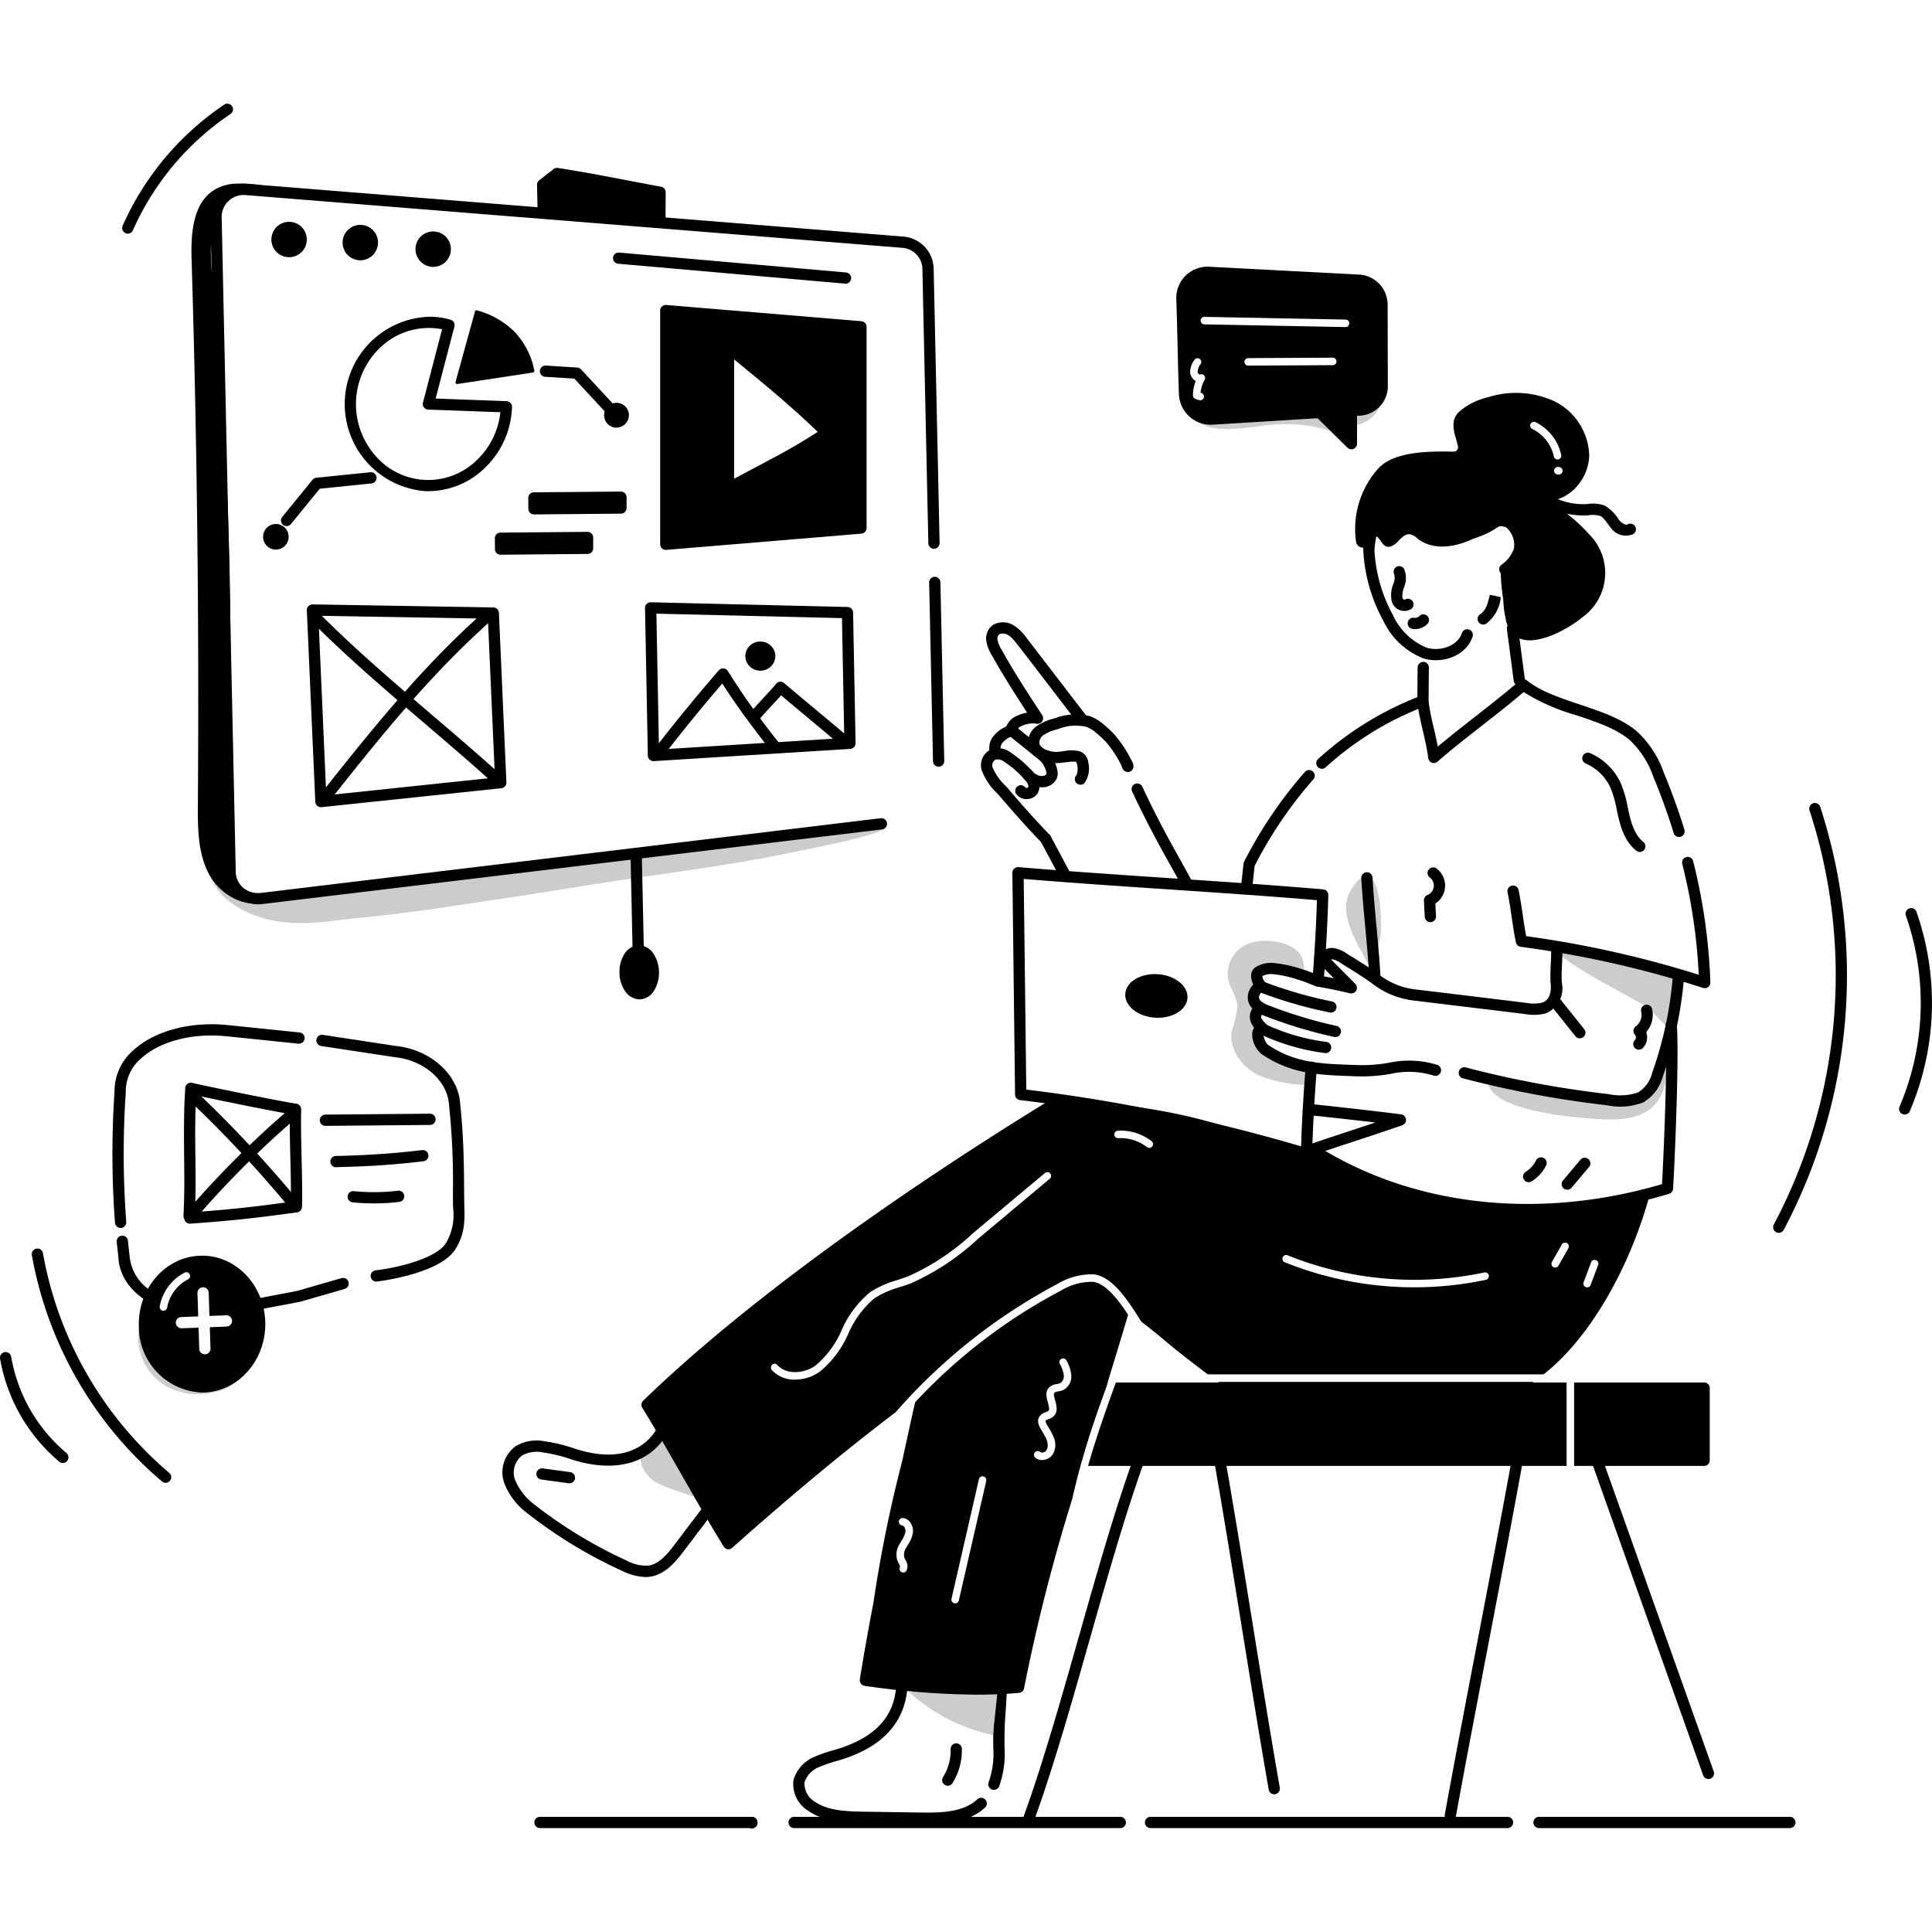 <svg xmlns="http://www.w3.org/2000/svg" xmlns:xlink="http://www.w3.org/1999/xlink" width="214" height="214" viewBox="0 0 214 214">
  <defs>
    <clipPath id="clip-path">
      <rect id="Rectangle_5094" data-name="Rectangle 5094" width="214" height="214" transform="translate(1186 72)" fill="#fff" stroke="#707070" stroke-width="1"/>
    </clipPath>
  </defs>
  <g id="Mask_Group_389" data-name="Mask Group 389" transform="translate(-1186 -72)" clip-path="url(#clip-path)">
    <g id="Web_Presentation" transform="translate(1168.582 54.581)">
      <g id="Group_2596" data-name="Group 2596">
        <g id="Group_2595" data-name="Group 2595">
          <g id="Group_2493" data-name="Group 2493">
            <path id="Path_29994" data-name="Path 29994" d="M127.507,215.677a.623.623,0,0,1-.581-.849,9.394,9.394,0,0,0,.521-3.647,40.009,40.009,0,0,1,.121-4.306c.039-.582.081-1.217.12-1.967a.623.623,0,0,1,1.245.065c-.039.756-.082,1.4-.121,1.984a39.151,39.151,0,0,0-.118,4.187,10.62,10.62,0,0,1-.6,4.135A.623.623,0,0,1,127.507,215.677Z"/>
          </g>
          <g id="Group_2494" data-name="Group 2494">
            <path id="Path_29995" data-name="Path 29995" d="M199.989,129.056c.379.233,1.871,2.171,2.31,2.1.8-.124.466-1.7.45-2.509a5.924,5.924,0,0,1,1.029-3.217c-.448.422-6.931-1.647-7.638-1.818-1.507-.365-5.116-2.05-6.389-.82C192.2,125.01,197.148,127.307,199.989,129.056Z" fill="#ccc"/>
          </g>
          <g id="Group_2495" data-name="Group 2495">
            <path id="Path_29996" data-name="Path 29996" d="M155.422,122.071a3.615,3.615,0,0,0-1.983,3.743c.213,1.081,1,2.016,1.045,3.117a13.861,13.861,0,0,1-.63,2.71c-.337,2.008,1.13,3.968,2.953,4.872a14.428,14.428,0,0,0,5.963,1.065,1.253,1.253,0,0,0-.361-1.659,3.937,3.937,0,0,0-1.761-.616,6.7,6.7,0,0,1-2.785-1.019,2.649,2.649,0,0,1-1.148-2.582c.11-.492-.347-1.119-.308-1.622a30.509,30.509,0,0,0,.145-3.571c-.037-1.081.213-1.6,1.289-1.7,1.517-.14,4.577,1.9,3.928-.913C161.228,121.553,157.148,121.193,155.422,122.071Z" fill="#ccc"/>
          </g>
          <g id="Group_2496" data-name="Group 2496">
            <path id="Path_29997" data-name="Path 29997" d="M96.635,184.484l-1.51-3.4-1.914-4.3a2.033,2.033,0,0,0-1.033-1.24c-.714-.235-1.406.357-1.97.854-1.754,1.547-2.638,2.838-.726,4.782C90.756,182.477,96.1,183.285,96.635,184.484Z" fill="#ccc"/>
          </g>
          <g id="Group_2497" data-name="Group 2497">
            <path id="Path_29998" data-name="Path 29998" d="M127.4,209.612l.679-6.409c-.255,2.412-8.832.932-9.9,1.712A20.308,20.308,0,0,0,127.4,209.612Z" fill="#ccc"/>
          </g>
          <g id="Group_2498" data-name="Group 2498">
            <path id="Path_29999" data-name="Path 29999" d="M194.965,141.4c1.991.091,4.195-.082,5.609-1.485,1.678-1.665,1.592-4.357,1.39-6.713-.624,2.184-1.461,4.627-3.53,5.565a7.718,7.718,0,0,1-3.912.33c-4.1-.382-8.162-1.22-12.246-1.6C182.954,140.577,192.348,141.281,194.965,141.4Z" fill="#ccc"/>
          </g>
          <g id="Group_2499" data-name="Group 2499">
            <path id="Path_30000" data-name="Path 30000" d="M170.267,121.469a10.617,10.617,0,0,0-.209,5.108c-.88-3.012-5.1-7.425-2.917-10.729C170.249,111.146,170.66,119.589,170.267,121.469Z" fill="#ccc"/>
          </g>
          <g id="Group_2500" data-name="Group 2500">
            <path id="Path_30001" data-name="Path 30001" d="M162.133,145.85a.624.624,0,0,1-.184-.028,185.741,185.741,0,0,0-31.55-6.551.623.623,0,0,1-.546-.611c-.1-8.053-.2-16.7-.3-24.563a.624.624,0,0,1,.676-.629c11.161.945,22.593,1.511,33.749,2.46a.623.623,0,0,1,.571.636c-.069,2.794-.233,5.832-.514,9.562a.624.624,0,0,1-.821.544c-.242-.082-.462-.17-.7-.266a14.408,14.408,0,0,0-1.374-.491,12.99,12.99,0,0,0-2.8-.6,2.135,2.135,0,0,0-1.1.229,1.139,1.139,0,0,0,.252.585.624.624,0,0,1-.907.855A2.276,2.276,0,0,1,156,125.4a1.1,1.1,0,0,1,.419-.8,3.255,3.255,0,0,1,2.024-.519,14.177,14.177,0,0,1,3.055.644c.6.179,1,.337,1.357.478.224-3.078.363-5.678.433-8.076-10.714-.9-21.739-1.46-32.479-2.353.1,7.882.192,15.49.287,23.334a187.687,187.687,0,0,1,30.439,6.288c.076-2.573.232-5.324.5-8.783a.624.624,0,1,1,1.243.095c-.291,3.806-.45,6.748-.515,9.538a.624.624,0,0,1-.623.609Z"/>
          </g>
          <g id="Group_2501" data-name="Group 2501">
            <path id="Path_30002" data-name="Path 30002" d="M162.107,145.589a.623.623,0,0,1-.2-1.212c1.933-.67,3.6-1.218,5.211-1.749.853-.281,1.722-.567,2.637-.873-2.589-.308-5.183-.588-7.378-.824a.623.623,0,0,1,.134-1.239c2.968.32,6.662.718,10.1,1.16a.623.623,0,0,1,.125,1.207c-1.939.672-3.61,1.222-5.226,1.754s-3.269,1.077-5.193,1.742A.619.619,0,0,1,162.107,145.589Z"/>
          </g>
          <path id="Path_30003" data-name="Path 30003" d="M140.129,170.549c-.058.17-.121.341-.183.511a.038.038,0,0,0,0,.021c-.96,2.651-1.936,5.452-2.73,8.228a.525.525,0,0,1-.017-.141,28.091,28.091,0,0,1,.029-3.482c.857-2.821,1.306-4.267,1.438-4.7a.62.62,0,0,1,.594-.44h.873Z"/>
          <path id="Path_30004" data-name="Path 30004" d="M190.944,170.549v9.241H137.939c.881-3.125,2.007-6.287,3.075-9.241Z"/>
          <path id="Path_30005" data-name="Path 30005" d="M206.8,171.172v7.995a.622.622,0,0,1-.623.623h-14.4v-9.241h14.4A.625.625,0,0,1,206.8,171.172Z"/>
          <g id="Group_2502" data-name="Group 2502">
            <path id="Path_30006" data-name="Path 30006" d="M131.428,219.345a.623.623,0,0,1-.586-.836c2.076-5.722,4.109-12.882,6.074-19.806,1.972-6.947,4.011-14.13,6.1-19.9a.623.623,0,1,1,1.172.425c-2.077,5.724-4.11,12.885-6.076,19.811-1.971,6.945-4.01,14.127-6.1,19.891A.624.624,0,0,1,131.428,219.345Z"/>
          </g>
          <g id="Group_2503" data-name="Group 2503">
            <path id="Path_30007" data-name="Path 30007" d="M158.562,216.166a.624.624,0,0,1-.613-.516c-.972-5.543-1.994-11.872-2.983-17.992s-2.01-12.44-2.981-17.976a.623.623,0,0,1,1.228-.215c.972,5.543,1.994,11.872,2.983,17.992s2.01,12.44,2.981,17.976a.624.624,0,0,1-.506.722A.616.616,0,0,1,158.562,216.166Z"/>
          </g>
          <g id="Group_2504" data-name="Group 2504">
            <path id="Path_30008" data-name="Path 30008" d="M206.656,214.473a.623.623,0,0,1-.587-.414l-12.294-34.539a.623.623,0,0,1,1.174-.418l12.294,34.539a.623.623,0,0,1-.587.832Z"/>
          </g>
          <g id="Group_2505" data-name="Group 2505">
            <path id="Path_30009" data-name="Path 30009" d="M178.067,219.133a.624.624,0,0,1-.614-.735c1.006-5.536,2.35-12.561,3.651-19.356s2.644-13.814,3.649-19.345a.623.623,0,0,1,1.226.223c-1.006,5.536-2.35,12.561-3.651,19.356s-2.644,13.814-3.649,19.345A.623.623,0,0,1,178.067,219.133Z"/>
          </g>
          <g id="Group_2506" data-name="Group 2506">
            <path id="Path_30010" data-name="Path 30010" d="M195.43,139.847a114.417,114.417,0,0,1-15.986-2.99.623.623,0,1,1,.338-1.2,113.232,113.232,0,0,0,15.8,2.952,6.184,6.184,0,0,0,3.272-.184,3.5,3.5,0,0,0,1.57-2.178,41.916,41.916,0,0,0,2.295-10.834.623.623,0,0,1,1.243.087,43.248,43.248,0,0,1-2.369,11.18,4.7,4.7,0,0,1-2.19,2.864A7.161,7.161,0,0,1,195.43,139.847Z"/>
          </g>
          <g id="Group_2507" data-name="Group 2507">
            <path id="Path_30011" data-name="Path 30011" d="M162.616,145.385a.623.623,0,1,1,.665-1.054c10.661,6.722,24.572,8.264,38.231,4.253.267-4.78.62-14.467.4-17.48,0,0,0-.042,0-.045a.624.624,0,1,1,1.245-.069c.236,3.185-.148,13.475-.419,18.1a.622.622,0,0,1-.442.56C188.913,153.694,174.279,152.74,162.616,145.385Zm39.493,3.671h0Z"/>
          </g>
          <g id="Group_2508" data-name="Group 2508">
            <path id="Path_30012" data-name="Path 30012" d="M169.067,125.414c-.139-2.883-.721-7.8-.862-10.73a.623.623,0,1,1,1.245-.06c.069,1.444.252,3.426.429,5.343s.362,3.918.433,5.388a.623.623,0,1,1-1.245.06Z"/>
          </g>
          <g id="Group_2509" data-name="Group 2509">
            <path id="Path_30013" data-name="Path 30013" d="M163.381,102.375a.624.624,0,0,1,.034-.881,35.836,35.836,0,0,1,10.888-6.81.623.623,0,0,1,.467,1.156,34.583,34.583,0,0,0-10.508,6.569A.624.624,0,0,1,163.381,102.375Z"/>
          </g>
          <g id="Group_2510" data-name="Group 2510">
            <path id="Path_30014" data-name="Path 30014" d="M155.422,116.369a.624.624,0,0,1-.551-.689l.1-.881c.207-1.853.181-1.8.259-1.945a48.3,48.3,0,0,1,6.729-9.931.623.623,0,0,1,.931.829,46.307,46.307,0,0,0-6.5,9.577c-.054.5-.117,1.055-.277,2.489A.633.633,0,0,1,155.422,116.369Z"/>
          </g>
          <g id="Group_2511" data-name="Group 2511">
            <path id="Path_30015" data-name="Path 30015" d="M164.711,129.567c-.92-.188-1.743-.375-2.515-.573a50.45,50.45,0,0,1-5.1-1.613.623.623,0,1,1,.443-1.165c.841.32,1.7.615,2.546.876a45.414,45.414,0,0,0,4.874,1.254.623.623,0,0,1-.249,1.221Z"/>
          </g>
          <g id="Group_2512" data-name="Group 2512">
            <path id="Path_30016" data-name="Path 30016" d="M186.3,129.734q-6.186-.751-12.367-1.5a9.245,9.245,0,0,1-4.408-1.785c-1.128-.843-2.373-1.581-3.626-2.37a2.324,2.324,0,0,0-.84-.391.578.578,0,0,0-.188,0c.128.174.218.237,2.667,2.71a.624.624,0,0,1-.591,1.044c-1.231-.3-2.483-.54-3.652-.753a.623.623,0,1,1,.224-1.226c.533.1,1.083.2,1.641.311q-.466-.469-.932-.939a1.634,1.634,0,0,1-.618-1.569,1.449,1.449,0,0,1,1.635-.813,3.4,3.4,0,0,1,1.323.573c1.324.83,2.546,1.558,3.7,2.422A7.992,7.992,0,0,0,174.086,127q6.183.744,12.367,1.5a4.418,4.418,0,0,0,1.78-.017c1.037-.352.991-1.64.952-2.026-.117-1.12.079-2.726.047-3.907a.623.623,0,0,1,.606-.64.611.611,0,0,1,.64.606c.034,1.233-.157,2.82-.052,3.814a2.979,2.979,0,0,1-1.792,3.334A5.287,5.287,0,0,1,186.3,129.734Z"/>
          </g>
          <g id="Group_2513" data-name="Group 2513">
            <path id="Path_30017" data-name="Path 30017" d="M165.2,132.275a51.009,51.009,0,0,1-7.575-2.281,4.215,4.215,0,0,1-1.35-.745,1.759,1.759,0,0,1-.6-1.773,2.167,2.167,0,0,1,.986-1.328.927.927,0,0,1,.805.028.623.623,0,0,1-.355,1.172,1.6,1.6,0,0,0-.239.476.594.594,0,0,0,.238.5,3.178,3.178,0,0,0,.968.509,49.749,49.749,0,0,0,7.391,2.225.623.623,0,0,1-.269,1.217Z"/>
          </g>
          <g id="Group_2514" data-name="Group 2514">
            <path id="Path_30018" data-name="Path 30018" d="M164.161,134.061a23.948,23.948,0,0,1-6.8-1.924,3.32,3.32,0,0,1-1.224-1.174,1.688,1.688,0,0,1-.191-1.452,1.393,1.393,0,0,1,.958-.9.623.623,0,0,1,.348,1.2c-.093.027-.112.062-.127.1a.457.457,0,0,0,.025.325,2.787,2.787,0,0,0,.7.755,22.651,22.651,0,0,0,6.5,1.838.623.623,0,1,1-.2,1.23Z"/>
          </g>
          <g id="Group_2515" data-name="Group 2515">
            <path id="Path_30019" data-name="Path 30019" d="M167.706,136.638c-4.058-.149-7.135-.156-10.555-2.467a2.992,2.992,0,0,1-1-1.756c-.306-1.576,1.314-2.087,1.568-1.176a.623.623,0,0,1-.353.74,1.88,1.88,0,0,0,.484,1.159c2.957,2,5.775,2.1,9.038,2.222l.87.033a16.918,16.918,0,0,0,3.511-.258,10.593,10.593,0,0,1,5.332.232.623.623,0,1,1-.364,1.192,9.325,9.325,0,0,0-4.782-.192A18.018,18.018,0,0,1,167.706,136.638Z"/>
          </g>
          <g id="Group_2516" data-name="Group 2516">
            <path id="Path_30020" data-name="Path 30020" d="M206.053,126.845a114.834,114.834,0,0,0-20.194-4.552.623.623,0,0,1-.53-.491c-.384-1.843-.552-3.756-.926-5.546a.623.623,0,1,1,1.221-.255c.356,1.709.521,3.432.84,5.113a115.953,115.953,0,0,1,19.121,4.275,63.009,63.009,0,0,0-1.826-12.266.623.623,0,1,1,1.209-.3,64.051,64.051,0,0,1,1.9,13.409.624.624,0,0,1-.813.614Z"/>
          </g>
          <g id="Group_2517" data-name="Group 2517">
            <path id="Path_30021" data-name="Path 30021" d="M202.8,109.684c-.629-2.052-1.383-4.141-2.242-6.209a10.222,10.222,0,0,0-2.628-4.092c-1.491-1.264-3.756-2.022-5.946-2.755a22.4,22.4,0,0,1-5.8-2.552c-2.982,2.564-6.653,5.179-9.535,7.708a.624.624,0,0,1-1.029-.391c-.239-1.9-.95-4.125-1.208-6.11a.625.625,0,1,1,1.233-.189,30.013,30.013,0,0,0,.592,2.988c.155.67.313,1.356.441,2.034,2.84-2.395,6.37-4.944,9.07-7.311a.623.623,0,0,1,.8-.017c3.086,2.487,8.954,2.9,12.186,5.643A11.28,11.28,0,0,1,201.708,103c.874,2.1,1.643,4.232,2.284,6.322a.623.623,0,0,1-1.192.365Z"/>
          </g>
          <g id="Group_2518" data-name="Group 2518">
            <path id="Path_30022" data-name="Path 30022" d="M175.031,95.881h-.005a.623.623,0,0,1-.618-.629l.034-3.9a.623.623,0,0,1,.623-.618h.005a.623.623,0,0,1,.618.629l-.034,3.9A.623.623,0,0,1,175.031,95.881Z"/>
          </g>
          <g id="Group_2519" data-name="Group 2519">
            <path id="Path_30023" data-name="Path 30023" d="M191.917,132.194l-2.566-3.216a.623.623,0,0,1,.975-.778l2.566,3.216a.623.623,0,0,1-.975.778Z"/>
          </g>
          <g id="Group_2520" data-name="Group 2520">
            <path id="Path_30024" data-name="Path 30024" d="M198.5,133.5a.624.624,0,0,1,.014-.881.451.451,0,0,0,.01-.571.623.623,0,0,1,.085-.939,1.6,1.6,0,0,0,.59-1.66.623.623,0,0,1,1.2-.325,2.852,2.852,0,0,1-.638,2.613,1.7,1.7,0,0,1-.382,1.776A.623.623,0,0,1,198.5,133.5Z"/>
          </g>
          <g id="Group_2521" data-name="Group 2521">
            <path id="Path_30025" data-name="Path 30025" d="M148.292,115.512c-1.23-2.336-3.13-5.424-5.474-10.424a.623.623,0,1,1,1.129-.529c2.365,5.049,4.038,7.7,5.448,10.372a.623.623,0,1,1-1.1.581Z"/>
          </g>
          <g id="Group_2522" data-name="Group 2522">
            <path id="Path_30026" data-name="Path 30026" d="M134.787,114.55l-2.089-3.922a.623.623,0,0,1,1.1-.586l2.089,3.922a.623.623,0,0,1-1.1.586Z"/>
          </g>
          <g id="Group_2523" data-name="Group 2523">
            <path id="Path_30027" data-name="Path 30027" d="M136.646,104.149a.623.623,0,0,1,.01-.874,1.985,1.985,0,0,0-.021-1.455c-.094,0-.045-.116-1.3.047a6.653,6.653,0,0,1-1.036.083c-1.142-.053-2.6-.562-2.947-1.821a2.194,2.194,0,0,1,.9-2.283,5.983,5.983,0,0,1,2-.863,6.394,6.394,0,0,1,3.894-.235,4.487,4.487,0,0,1,1.282.719,12.771,12.771,0,0,1,1.463,1.35,14.164,14.164,0,0,1,1.9,2.907,1.131,1.131,0,0,1,.177.626.623.623,0,0,1-1.157.278,1.288,1.288,0,0,1-.175-.418,12.959,12.959,0,0,0-1.643-2.527,11.667,11.667,0,0,0-1.323-1.225,3.329,3.329,0,0,0-.925-.53,5.315,5.315,0,0,0-3.146.252,5.006,5.006,0,0,0-1.593.658,1,1,0,0,0-.456.96c.151.541,1.04.872,1.8.907a6.488,6.488,0,0,0,.819-.073,4.527,4.527,0,0,1,1.822-.006,1.487,1.487,0,0,1,.981,1.3,2.758,2.758,0,0,1-.444,2.242A.623.623,0,0,1,136.646,104.149Zm.05-2.313h0Z"/>
          </g>
          <g id="Group_2524" data-name="Group 2524">
            <path id="Path_30028" data-name="Path 30028" d="M132.8,110.766c-1.947-2.033-2.751-2.963-4.9-5.448a6.751,6.751,0,0,1-1.754-2.621,1.931,1.931,0,0,1,1.25-2.353,2.419,2.419,0,0,1,2.067.5,11.934,11.934,0,0,1,2.529,2.263,1.893,1.893,0,0,1,.4,2.128,1.463,1.463,0,0,1-2.427.109.623.623,0,0,1,1.058-.659.323.323,0,0,0,.279-.054c.077-.143-.032-.456-.253-.707a10.807,10.807,0,0,0-2.333-2.081,1.271,1.271,0,0,0-.987-.3.717.717,0,0,0-.372.868,6.2,6.2,0,0,0,1.483,2.09c2.134,2.468,2.932,3.392,4.857,5.4a.623.623,0,0,1-.9.862Z"/>
          </g>
          <g id="Group_2525" data-name="Group 2525">
            <path id="Path_30029" data-name="Path 30029" d="M132.73,104.621a2.839,2.839,0,0,1-1.986-1.055.623.623,0,0,1,1-.745c.311.419,1.173.786,1.559.376.124-.172-.2-1.125-.744-1.59a.623.623,0,1,1,.809-.949,3.748,3.748,0,0,1,1.2,2.3,1.412,1.412,0,0,1-.351,1.085A1.849,1.849,0,0,1,132.73,104.621Z"/>
          </g>
          <g id="Group_2526" data-name="Group 2526">
            <path id="Path_30030" data-name="Path 30030" d="M127.232,101.265a2.16,2.16,0,0,1,.1-2.142,3.63,3.63,0,0,1,1.557-1.236,2.059,2.059,0,0,1,1.07-1.131,4.739,4.739,0,0,1,1.229-.407c-1.349-2.061-2.725-4.219-3.917-6.367a4.362,4.362,0,0,1-.6-1.535,1.845,1.845,0,0,1,.758-1.822,2.261,2.261,0,0,1,2.317.088,5.171,5.171,0,0,1,1.384,1.371l6.6,8.592a.623.623,0,0,1-.989.76c-7.278-9.469-7.063-9.307-7.641-9.654a1.043,1.043,0,0,0-.994-.113.644.644,0,0,0-.2.616,3.324,3.324,0,0,0,.452,1.091c1.359,2.448,2.969,4.925,4.5,7.252a.624.624,0,0,1-.719.934,2.868,2.868,0,0,0-1.611.3.8.8,0,0,0-.528.663.616.616,0,0,1-.662.515,2.542,2.542,0,0,0-.941.722,1.287,1.287,0,0,0-.164.77.613.613,0,0,1-.129.863A.632.632,0,0,1,127.232,101.265Z"/>
          </g>
          <g id="Group_2527" data-name="Group 2527">
            <path id="Path_30031" data-name="Path 30031" d="M132.607,101.654c-.4-.332-3.047-2.45-3.489-2.811a.623.623,0,0,1,.79-.965c.4.325,3.087,2.482,3.489,2.812a.623.623,0,1,1-.791.964Z"/>
          </g>
          <g id="Group_2528" data-name="Group 2528">
            <path id="Path_30032" data-name="Path 30032" d="M88.9,192.1a6.348,6.348,0,0,1-2.545-.67,51.661,51.661,0,0,1-10.7-6.53,7.523,7.523,0,0,1-2.387-3.218,3.585,3.585,0,0,1,1.272-4.077,4.54,4.54,0,0,1,3.276-.527,17.225,17.225,0,0,1,2.909.679c6.306,2.2,8.762-.821,9.526-2.22a.623.623,0,1,1,1.094.6c-1.906,3.495-6.03,4.542-11.03,2.8a16.165,16.165,0,0,0-2.7-.626,3.343,3.343,0,0,0-2.375.332,2.381,2.381,0,0,0-.78,2.668,6.456,6.456,0,0,0,2.029,2.664,50.98,50.98,0,0,0,10.38,6.32,4.464,4.464,0,0,0,2.4.536c1.155-.179,2.042-1.232,2.852-2.3q1.623-2.144,3.253-4.287a.623.623,0,1,1,.993.755q-1.631,2.145-3.253,4.286c-.922,1.211-2.04,2.523-3.655,2.774A3.672,3.672,0,0,1,88.9,192.1Z"/>
          </g>
          <g id="Group_2529" data-name="Group 2529">
            <path id="Path_30033" data-name="Path 30033" d="M120.077,219.439c-.294,0-.59,0-.887-.008l-6.084-.091c-2.268-.032-4.443-.158-6.129-1.322a3.483,3.483,0,0,1-1.666-3.452,4.048,4.048,0,0,1,2.4-2.584,14.387,14.387,0,0,1,1.944-.675c.4-.118.782-.23,1.156-.363,3.63-1.28,5.544-3.4,5.853-6.479a.623.623,0,1,1,1.24.125c-.357,3.559-2.6,6.093-6.677,7.53-.405.144-.82.266-1.221.384a13.245,13.245,0,0,0-1.774.612,2.78,2.78,0,0,0-1.7,1.707,2.327,2.327,0,0,0,1.153,2.17c1.4.965,3.372,1.072,5.44,1.1l6.086.091c2.277.039,4.441-.015,5.988-1.081a4.106,4.106,0,0,0,.476-.382.623.623,0,1,1,.847.915,5.368,5.368,0,0,1-.619.5C124.275,219.252,122.236,219.439,120.077,219.439Z"/>
          </g>
          <g id="Group_2530" data-name="Group 2530">
            <ellipse id="Ellipse_557" data-name="Ellipse 557" cx="2.414" cy="3.453" rx="2.414" ry="3.453" transform="matrix(0.068, -0.998, 0.998, 0.068, 141.894, 129.909)"/>
          </g>
          <g id="Group_2531" data-name="Group 2531">
            <path id="Path_30034" data-name="Path 30034" d="M138.467,159.4a6.613,6.613,0,0,0-3.528.972,60.589,60.589,0,0,0-16.16,12.379c-.457,2.032-.931,4.193-1.409,6.424a149.028,149.028,0,0,0-3.2,15.732c-.623,3.274-1.151,6.229-1.508,8.531a.624.624,0,0,0,.532.715,90.3,90.3,0,0,0,12.453.977q2.468,0,4.646-.2a.622.622,0,0,0,.557-.515,203.506,203.506,0,0,1,5.344-20.993s0,0,0-.008a91.547,91.547,0,0,1,3.748-12.341c0-.018.157-.515.162-.532.877-2.855,1.625-5.3,2.269-7.5C141.3,161.42,139.9,159.558,138.467,159.4Zm-19.937,27.841a3.48,3.48,0,0,1-.544,1.284c-.054.091-.1.179-.158.27a1.441,1.441,0,0,0-.245,1.143c.033.083.079.17.12.258a1.178,1.178,0,0,1,.112,1.213.41.41,0,0,1-.349.191.435.435,0,0,1-.224-.062.421.421,0,0,1-.129-.573c.029-.046-.1-.283-.145-.387a3.37,3.37,0,0,1-.166-.353,2.157,2.157,0,0,1,.3-1.837c.054-.1.108-.191.166-.287a2.9,2.9,0,0,0,.44-.985.845.845,0,0,0-.141-.586.36.36,0,0,0-.224-.145.41.41,0,0,1-.357-.465.417.417,0,0,1,.465-.357,1.157,1.157,0,0,1,.781.469A1.634,1.634,0,0,1,118.529,187.245Zm8.128-5.776L123.624,194.7a.409.409,0,0,1-.4.32.738.738,0,0,1-.1-.008.421.421,0,0,1-.312-.5l3.033-13.231a.416.416,0,1,1,.81.187Zm8.5-10.064c-.37.159-.771.13-.922.266-.379.347.754,1.815-.116,2.63a1.625,1.625,0,0,1-.573.32.806.806,0,0,0-.3.158c-.075.15.278.695.37.848a6.423,6.423,0,0,1,.511.981,2.119,2.119,0,0,1-.075,1.866,1.453,1.453,0,0,1-1.218.673,1.145,1.145,0,0,1-.74-.258.416.416,0,1,1,.532-.64.367.367,0,0,0,.291.062c.6-.1.652-.832.432-1.409-.336-.892-1.288-1.732-.823-2.535a1.263,1.263,0,0,1,.719-.524c.383-.14.5-.145.245-1.051-.158-.557-.353-1.251.187-1.737a1.564,1.564,0,0,1,.814-.332,1.806,1.806,0,0,0,.337-.083.9.9,0,0,0,.424-.868,3.475,3.475,0,0,0-.449-1.28.415.415,0,1,1,.744-.37,4.158,4.158,0,0,1,.532,1.6A1.693,1.693,0,0,1,135.155,171.405Z"/>
            <path id="Path_30035" data-name="Path 30035" d="M152.337,170.487c.57.407.985.709,1.749,1.209a.621.621,0,0,0,.885-.819c5.664,1.965,12.154,2.231,18.238,1.932,3.835-.187,7.762-.561,11.273-2.082a.619.619,0,0,0,.432,1.068.676.676,0,0,0,.278-.062c.362-.183.727-.386,1.089-.6.4-.239.877-.555,1-.644H152.337Zm47.329-21.313a.621.621,0,0,0-.765.436c-.025.1-.054.187-.079.278-8.743,3.362-18.695,1.612-27.629-1.334q-1.172-.386-2.335-.794a19.429,19.429,0,0,1-2.119-.69c-1.147-.561-1.882-1.833-3.191-2.082a6.225,6.225,0,0,0-1.6.025c-1.355.087-2.859-.831-4.13-1.276-1.55-.544-3.108-1.064-4.683-1.542a59.033,59.033,0,0,0-9.586-2.123c-2.236-.278-5.684-.918-8.124-.6a.622.622,0,0,0-.931-.669c-8.876,5.394-31.107,19.48-45.837,33.77a.618.618,0,0,0-.1.773c1.533,2.485,3.038,5.119,4.5,7.671s2.975,5.211,4.525,7.712a.614.614,0,0,0,.44.291.584.584,0,0,0,.5-.154q9.624-8.589,18.109-15.026a62.953,62.953,0,0,1,17.926-14.211,7.4,7.4,0,0,1,3.989-1.055c2.274.245,4.072,3.355,5.294,5.236,3.317,2.582,2.452,2.137,7.359,5.842h37.2c5.653-4.453,9.8-12.751,11.7-19.717A.627.627,0,0,0,199.666,149.174Zm-65.97-1.188-7.949,6.653a26.806,26.806,0,0,1-7.409,4.916c-.411.158-.835.3-1.247.432a10.407,10.407,0,0,0-2.792,1.222,10.669,10.669,0,0,0-2.921,3.948,11.234,11.234,0,0,1-3.2,4.234,4.851,4.851,0,0,1-2.7.844,3.381,3.381,0,0,1-2.568-1.064.423.423,0,0,1,.033-.59.415.415,0,0,1,.586.033c1.022,1.134,2.963.931,4.172.1a10.48,10.48,0,0,0,2.934-3.935,11.283,11.283,0,0,1,3.179-4.243,11.124,11.124,0,0,1,3.013-1.334c.4-.133.814-.27,1.209-.42A26.151,26.151,0,0,0,125.211,154l7.953-6.653a.414.414,0,1,1,.532.636Zm11.024-3.42a.428.428,0,0,1-.258-.087,4.754,4.754,0,0,0-3.175-.989.42.42,0,0,1-.44-.391.414.414,0,0,1,.391-.436,5.565,5.565,0,0,1,3.736,1.159A.415.415,0,0,1,144.72,144.566Zm37.286,14.614a38.439,38.439,0,0,1-22.293-1.949.417.417,0,0,1,.312-.773,37.568,37.568,0,0,0,21.807,1.907.415.415,0,0,1,.494.32A.42.42,0,0,1,182.006,159.18Zm9.129-3.49-1.1,1.932a.415.415,0,0,1-.723-.407l1.1-1.936a.416.416,0,1,1,.723.411Zm3.3,1.849-.827,2.206a.409.409,0,0,1-.532.241.417.417,0,0,1-.245-.536l.827-2.2a.415.415,0,1,1,.777.291Z"/>
          </g>
          <g id="Group_2532" data-name="Group 2532">
            <path id="Path_30036" data-name="Path 30036" d="M198.665,111.649c-1.406-1.122-1.826-2.908-2.169-4.547a11.3,11.3,0,0,0-.71-2.467,5.376,5.376,0,0,0-2.728-2.646.623.623,0,1,1,.49-1.146,6.638,6.638,0,0,1,3.369,3.267,12.4,12.4,0,0,1,.8,2.737c.28,1.333.621,2.945,1.727,3.829a.623.623,0,1,1-.778.974Z"/>
          </g>
          <g id="Group_2533" data-name="Group 2533">
            <path id="Path_30037" data-name="Path 30037" d="M175.233,118.975l-.094-1.805a.623.623,0,0,1,.393-.612,1.121,1.121,0,0,0,.259-1.939.623.623,0,1,1,.748-1,2.365,2.365,0,0,1-.134,3.88l.073,1.409a.623.623,0,0,1-1.245.065Z"/>
          </g>
          <g id="Group_2534" data-name="Group 2534">
            <path id="Path_30038" data-name="Path 30038" d="M186.212,148.073a.623.623,0,0,1,.2-.857,3.118,3.118,0,0,0,1.146-1.261.623.623,0,0,1,1.118.55,4.314,4.314,0,0,1-1.61,1.771A.623.623,0,0,1,186.212,148.073Z"/>
          </g>
          <g id="Group_2535" data-name="Group 2535">
            <path id="Path_30039" data-name="Path 30039" d="M191.019,149.2a.624.624,0,0,1-.476-1.025l1.956-2.321a.623.623,0,0,1,.953.8l-1.955,2.321A.623.623,0,0,1,191.019,149.2Z"/>
          </g>
          <g id="Group_2536" data-name="Group 2536">
            <path id="Path_30040" data-name="Path 30040" d="M80.488,181.721a.613.613,0,0,1-.085-.006l-3.031-.414a.623.623,0,1,1,.168-1.235l3.032.414a.623.623,0,0,1-.084,1.241Z"/>
          </g>
          <g id="Group_2537" data-name="Group 2537">
            <path id="Path_30041" data-name="Path 30041" d="M122.4,215.219a.623.623,0,0,1-.527-.955,5.573,5.573,0,0,0,.845-3.1.623.623,0,0,1,.6-.642h.019a.623.623,0,0,1,.622.6,6.831,6.831,0,0,1-1.036,3.806A.622.622,0,0,1,122.4,215.219Z"/>
          </g>
          <g id="Group_2539" data-name="Group 2539">
            <g id="Group_2538" data-name="Group 2538">
              <path id="Path_30042" data-name="Path 30042" d="M167.676,64.479l-.446,1.964c-2.8-2-6.5-2.284-9.916-1.883a26.6,26.6,0,0,1-4.379.383,5.561,5.561,0,0,1-3.952-1.653,3.167,3.167,0,0,1-.224-4.025,3.6,3.6,0,0,0,2.3,3.527c2.829,1.229,5.981-.322,8.927-.232,2.611.08,5.264,1.429,7.819.559a3.487,3.487,0,0,0,2.445-2.766c-.113.947.312,1.557-.2,2.46A3.468,3.468,0,0,1,167.676,64.479Z" fill="#ccc"/>
            </g>
            <path id="Path_30043" data-name="Path 30043" d="M171.121,51.188a3.349,3.349,0,0,0-3.079-3.351l-16.585-.869a3.466,3.466,0,0,0-3.746,3.534c.125,3.432.164,7.218.293,10.628a3.518,3.518,0,0,0,3.594,3.333c.185,0,2.5-.149,11.762-.719l3.31,3.262a.624.624,0,0,0,1.061-.444l0-3.086.411-.025a3.254,3.254,0,0,0,3-3.3Zm-20.269,8.3a3.466,3.466,0,0,0-.451,1.43l.091.03a.416.416,0,0,1-.131.81,2.086,2.086,0,0,1-.52-.15.415.415,0,0,1-.284-.395,4.3,4.3,0,0,1,.31-1.595,1.214,1.214,0,0,1-.624-.957,2.328,2.328,0,0,1,.487-1.391.416.416,0,0,1,.7.446,1.636,1.636,0,0,0-.36.887c.013.186.2.32.255.3A.416.416,0,0,1,150.852,59.489Zm14.205-1.621-9.4.051a.416.416,0,0,1,0-.831l9.4-.051a.416.416,0,0,1,0,.831Zm1.411-4.22-15.666-.3a.416.416,0,0,1,.008-.831l15.666.3a.416.416,0,0,1-.008.831Z"/>
          </g>
          <g id="Group_2540" data-name="Group 2540">
            <path id="Path_30044" data-name="Path 30044" d="M214.15,153.9a.623.623,0,0,1-.253-.844,58.978,58.978,0,0,0,3.958-45.865.623.623,0,1,1,1.182-.394,60.245,60.245,0,0,1-4.043,46.851A.624.624,0,0,1,214.15,153.9Z"/>
          </g>
          <g id="Group_2541" data-name="Group 2541">
            <path id="Path_30045" data-name="Path 30045" d="M228.394,140.87a.623.623,0,0,1-.572-.87,29.271,29.271,0,0,0,.7-21.171.623.623,0,0,1,1.174-.417,30.529,30.529,0,0,1-.734,22.083A.623.623,0,0,1,228.394,140.87Z"/>
          </g>
          <g id="Group_2542" data-name="Group 2542">
            <path id="Path_30046" data-name="Path 30046" d="M55.233,119.3c-4.415.629-8.664.693-12.27-1.931-2.785-2.026-2.785-4.808-3-8.245a36.625,36.625,0,0,1,.728-9.893,28.436,28.436,0,0,0-.174-10.145l1.665,21.308c.131,1.679.307,3.474,1.378,4.773,1.777,2.156,5.072,1.979,7.842,1.609l53.721-7.171c1.363-.182,4.739-1.289,5.983-.8,1.01.4,5.248-.25,4.27.42-1.285.881-8.58,2.268-10.125,2.594-7.7,1.626-15.678,2.5-23.446,3.773-4.423.723-8.537,1.345-12.97,2C64.639,118.22,61.335,118.7,55.233,119.3Z" fill="#ccc"/>
          </g>
          <g id="Group_2543" data-name="Group 2543">
            <path id="Path_30047" data-name="Path 30047" d="M65.932,43.131a1.961,1.961,0,1,1-.243-.052"/>
          </g>
          <g id="Group_2544" data-name="Group 2544">
            <path id="Path_30048" data-name="Path 30048" d="M57.859,42.4a1.961,1.961,0,1,1-.243-.052"/>
          </g>
          <g id="Group_2545" data-name="Group 2545">
            <path id="Path_30049" data-name="Path 30049" d="M49.971,42.062a1.961,1.961,0,1,1-.243-.052"/>
          </g>
          <g id="Group_2546" data-name="Group 2546">
            <path id="Path_30050" data-name="Path 30050" d="M121.386,102.34a.623.623,0,0,1-.623-.61l-.426-19.782a.623.623,0,1,1,1.247-.027l.426,19.782a.624.624,0,0,1-.61.637Z"/>
          </g>
          <g id="Group_2547" data-name="Group 2547">
            <path id="Path_30051" data-name="Path 30051" d="M45.117,117.479l-.034-.007a3.629,3.629,0,0,1-2.769-3.05,2.73,2.73,0,0,1-.026-.331c-1.565-72.69-1.565-72.66-1.565-72.7a3.678,3.678,0,0,1,3.963-3.608c.076,0-2.75-.225,72.726,5.839a3.639,3.639,0,0,1,3.422,3.484l.66,30.461a.623.623,0,1,1-1.247.027l-.66-30.461a2.4,2.4,0,0,0-2.276-2.268l-72.63-5.834a2.442,2.442,0,0,0-2.712,2.351c1.64,76.093,1.56,72.655,1.572,72.814,0,.017.005.034.007.052a2.374,2.374,0,0,0,1.81,2.012l.031.007a2.62,2.62,0,0,0,.957.054l68.626-8.27a.623.623,0,0,1,.149,1.238L46.5,117.555A3.873,3.873,0,0,1,45.117,117.479Zm-.492-78.459h0Zm0,0h0Z"/>
          </g>
          <g id="Group_2548" data-name="Group 2548">
            <path id="Path_30052" data-name="Path 30052" d="M90.508,41.936l.017-3.223c-4.532-.837-7.264-1.427-11.414-2.079,0,1.662-.059,3.175.029,4.36"/>
            <path id="Path_30053" data-name="Path 30053" d="M90.508,42.56h0a.624.624,0,0,1-.62-.627l.014-2.7c-3.96-.737-6.586-1.288-10.167-1.867-.011,1.36-.042,2.612.03,3.584a.623.623,0,0,1-1.243.093c-.091-1.222-.029-2.717-.031-4.406a.623.623,0,0,1,.72-.616c2.843.446,5.028.865,7.559,1.35,1.178.226,2.434.466,3.871.732a.623.623,0,0,1,.51.616l-.017,3.223A.623.623,0,0,1,90.508,42.56Z"/>
          </g>
          <g id="Group_2549" data-name="Group 2549">
            <path id="Path_30054" data-name="Path 30054" d="M87.5,123.243l-.235-10.929a.623.623,0,0,1,1.247-.027l.235,10.929a.623.623,0,0,1-1.247.027Z"/>
          </g>
          <g id="Group_2550" data-name="Group 2550">
            <ellipse id="Ellipse_558" data-name="Ellipse 558" cx="1.567" cy="2.373" rx="1.567" ry="2.373" transform="translate(86.606 122.788) rotate(-1.232)"/>
            <path id="Path_30055" data-name="Path 30055" d="M88.253,128.116a1.994,1.994,0,0,1-1.613-.94,3.7,3.7,0,0,1-.605-2.009h0a3.7,3.7,0,0,1,.519-2.033,1.984,1.984,0,0,1,1.607-1.01,2.031,2.031,0,0,1,1.648.939,3.914,3.914,0,0,1,.087,4.042,1.985,1.985,0,0,1-1.607,1.01Zm-.058-4.745h-.009a.78.78,0,0,0-.579.427,2.481,2.481,0,0,0-.327,1.342h0a2.477,2.477,0,0,0,.384,1.327.789.789,0,0,0,.588.4h.009a.781.781,0,0,0,.579-.428,2.681,2.681,0,0,0-.058-2.668A.789.789,0,0,0,88.2,123.371Z"/>
          </g>
          <g id="Group_2551" data-name="Group 2551">
            <path id="Path_30056" data-name="Path 30056" d="M38.635,45.99q.919,30.223.7,60.467c-.02,2.7-.012,5.548,1.3,7.91s4.423,3.96,6.8,2.678c-1.716.566-3.6-.711-4.355-2.352a11.425,11.425,0,0,1-.592-5.332A427.051,427.051,0,0,0,41,48.916c-.291-3.032-.85-8.386,2.488-10.087a7.856,7.856,0,0,1,4.379-.544,13.486,13.486,0,0,0-4.728-.5C39.2,38.306,38.515,42.032,38.635,45.99Z"/>
          </g>
          <g id="Group_2552" data-name="Group 2552">
            <path id="Path_30057" data-name="Path 30057" d="M79.084,36.7c-.781.554-.931.711-1.56,1.184.023,1.074.045,2.07.065,3.042.817-.063,1.224-.148,2.041-.211"/>
            <path id="Path_30058" data-name="Path 30058" d="M77.172,41.384a.626.626,0,0,1-.2-.449L76.9,37.893a.624.624,0,0,1,.248-.511c.641-.482.764-.62,1.575-1.2a.623.623,0,0,1,.721,1.017c-.631.448-.812.608-1.29.98l.044,2.054c.422-.048.8-.1,1.385-.148a.623.623,0,1,1,.1,1.243c-.789.061-1.223.149-2.041.211A1.087,1.087,0,0,1,77.172,41.384Z"/>
          </g>
          <g id="Group_2553" data-name="Group 2553">
            <path id="Path_30059" data-name="Path 30059" d="M52.965,106.828a.623.623,0,0,1-.623-.6l-.937-21.211a.623.623,0,0,1,.176-.462.637.637,0,0,1,.457-.189l20.03.335a.624.624,0,0,1,.612.6l.829,18.777a.624.624,0,0,1-.557.648l-19.922,2.1C53.008,106.827,52.987,106.828,52.965,106.828Zm-.285-21.2.879,19.887,18.68-1.968-.778-17.6Z"/>
          </g>
          <g id="Group_2554" data-name="Group 2554">
            <path id="Path_30060" data-name="Path 30060" d="M72.406,104.269a.622.622,0,0,1-.418-.161c-2.442-2.206-5.018-4.408-7.51-6.537-4.208-3.6-8.56-7.314-12.435-11.2a.623.623,0,1,1,.883-.88c3.839,3.851,8.171,7.553,12.361,11.132,2.5,2.134,5.081,4.342,7.536,6.559a.623.623,0,0,1-.418,1.086Z"/>
          </g>
          <g id="Group_2555" data-name="Group 2555">
            <path id="Path_30061" data-name="Path 30061" d="M53.279,106.559a.623.623,0,0,1-.488-1.01c5.523-6.963,11.234-14.164,18.355-20.466a.623.623,0,1,1,.826.933c-7.04,6.229-12.716,13.386-18.2,20.307A.622.622,0,0,1,53.279,106.559Z"/>
          </g>
          <g id="Group_2568" data-name="Group 2568">
            <g id="Group_2556" data-name="Group 2556">
              <path id="Path_30062" data-name="Path 30062" d="M23.98,179.322a19.164,19.164,0,0,1-6.553-11.414.623.623,0,1,1,1.23-.205,17.9,17.9,0,0,0,6.121,10.661.623.623,0,0,1-.8.958Z"/>
            </g>
            <g id="Group_2557" data-name="Group 2557">
              <path id="Path_30063" data-name="Path 30063" d="M34.873,160.781a5.118,5.118,0,0,1-3.106-4.3c0-.05-.076-.627-.18-1.63a.623.623,0,0,0-1.24.128c.054.522.112,1.046.174,1.564.076,2.537,1.809,4.4,4.084,5.5A1.05,1.05,0,0,1,34.873,160.781Z"/>
              <path id="Path_30064" data-name="Path 30064" d="M56.02,159.418a.623.623,0,0,0-.772-.427l-4.926,1.42c-3,.567-6.471,1.227-7.11,1.341a1.353,1.353,0,0,1,.191,1.231c.763-.136,3.1-.585,7.179-1.353.058-.011-.234.069,5.011-1.441A.623.623,0,0,0,56.02,159.418Z"/>
            </g>
            <g id="Group_2558" data-name="Group 2558">
              <path id="Path_30065" data-name="Path 30065" d="M58.478,158.827a.623.623,0,0,1,.542-.695c3.092-.381,6.848-1.488,7.789-3.016a6.019,6.019,0,0,0,.8-3.819c-.025-.832-.014-.837-.023-1.64a81.254,81.254,0,0,0-.448-10.021c-.246-2.592-2.814-4.79-5.979-5.115l-8.168-1.242a.623.623,0,0,1,.187-1.233l8.138,1.238c3.712.381,6.947,3.132,7.083,6.534.512,4.6.39,9.228.456,11.442a11.251,11.251,0,0,1-.085,2.118,6.205,6.205,0,0,1-.9,2.391c-1.637,2.658-7.98,3.511-8.7,3.6A.623.623,0,0,1,58.478,158.827Z"/>
            </g>
            <g id="Group_2559" data-name="Group 2559">
              <path id="Path_30066" data-name="Path 30066" d="M30.156,152.861a102.288,102.288,0,0,1-.049-14.56,5.956,5.956,0,0,1,2.07-4.539c2.331-2.152,6.338-3.225,10.459-2.8l7.968.82a.623.623,0,0,1-.127,1.24l-7.968-.82c-3.776-.39-7.41.561-9.486,2.477a4.742,4.742,0,0,0-1.669,3.623c0,.018,0,.037,0,.054a101.018,101.018,0,0,0,.047,14.408.623.623,0,0,1-1.243.1Z"/>
            </g>
            <g id="Group_2560" data-name="Group 2560">
              <path id="Path_30067" data-name="Path 30067" d="M45.009,168.213a4.724,4.724,0,0,1-3.682,3.365,7.359,7.359,0,0,1-5.3-.5,6.28,6.28,0,0,1-3.226-4.483,5.208,5.208,0,0,1,2.054-5.092,4.775,4.775,0,0,0-.421,4.269c1.042,2.89,4.861,5.413,7.89,4.466a4.252,4.252,0,0,0,2.9-4.465,9.082,9.082,0,0,1-1.535,4.681Z" fill="#ccc"/>
            </g>
            <path id="Path_30068" data-name="Path 30068" d="M39.551,156.511c-3.856.147-6.885,3.662-6.752,7.837a7.287,7.287,0,0,0,7,7.316c3.956,0,7.138-3.56,7-7.842C46.662,159.661,43.431,156.357,39.551,156.511ZM35.444,162.6a.415.415,0,0,1-.331-.485,5.267,5.267,0,0,1,2.765-3.736.415.415,0,1,1,.363.747,4.423,4.423,0,0,0-2.312,3.143A.415.415,0,0,1,35.444,162.6Zm7.081,1.759-1.867.071.076,2.362a.623.623,0,1,1-1.246.04l-.075-2.355c-2.113.08-1.836.071-1.884.071a.623.623,0,0,1-.023-1.246l1.867-.071-.083-2.583a.623.623,0,0,1,.6-.643.615.615,0,0,1,.643.6l.082,2.575,1.859-.071a.623.623,0,1,1,.047,1.246Z"/>
            <g id="Group_2561" data-name="Group 2561">
              <path id="Path_30069" data-name="Path 30069" d="M53.466,142.126a.623.623,0,0,1-.005-1.247l11.578-.1a.623.623,0,1,1,.011,1.247Z"/>
            </g>
            <g id="Group_2562" data-name="Group 2562">
              <path id="Path_30070" data-name="Path 30070" d="M54.637,146.706a.623.623,0,0,1-.01-1.247,94.433,94.433,0,0,0,9.549-.647.623.623,0,1,1,.147,1.238C59.4,146.637,56.183,146.641,54.637,146.706Z"/>
            </g>
            <g id="Group_2563" data-name="Group 2563">
              <path id="Path_30071" data-name="Path 30071" d="M56.482,150.6a.623.623,0,0,1,.122-1.241,22.714,22.714,0,0,0,4.9-.048.623.623,0,1,1,.146,1.238A24.053,24.053,0,0,1,56.482,150.6Z"/>
            </g>
            <g id="Group_2564" data-name="Group 2564">
              <path id="Path_30072" data-name="Path 30072" d="M37.838,152.45a.621.621,0,0,1-.1-.375c.123-2.192.1-4.275.076-6.48-.066-6.047.1-6.81.12-7.668a.624.624,0,0,1,.835-.547c.574.147,8.639,1.842,11.485,2.294a.623.623,0,0,1,.525.633c-.09,3.211.182,7.615.092,10.8a.623.623,0,0,1-.543.6l-1.351.179c-2.732.365-5.312.711-10.483,1.071A.624.624,0,0,1,37.838,152.45Zm1.3-13.708c-.249,4.865.082,8.483-.129,12.928,4.985-.361,7.322-.691,10.629-1.131.045-2.932-.163-6.712-.116-9.722C46.976,140.379,41.437,139.244,39.136,138.742Z"/>
            </g>
            <g id="Group_2565" data-name="Group 2565">
              <path id="Path_30073" data-name="Path 30073" d="M38.192,152.492a.623.623,0,0,1-.079-.878,104.924,104.924,0,0,1,11.371-11.351.623.623,0,0,1,.8.954,103.473,103.473,0,0,0-11.216,11.2A.623.623,0,0,1,38.192,152.492Z"/>
            </g>
            <g id="Group_2566" data-name="Group 2566">
              <path id="Path_30074" data-name="Path 30074" d="M49.348,151.034a136.081,136.081,0,0,0-10.78-11.551.623.623,0,1,1,.86-.9,137.347,137.347,0,0,1,10.88,11.657.623.623,0,0,1-.959.8Z"/>
            </g>
            <g id="Group_2567" data-name="Group 2567">
              <path id="Path_30075" data-name="Path 30075" d="M35.762,181.662a.62.62,0,0,1-.4-.146,42.734,42.734,0,0,1-14.416-25.074.623.623,0,1,1,1.228-.213,41.472,41.472,0,0,0,13.989,24.333.623.623,0,0,1-.4,1.1Z"/>
            </g>
          </g>
          <g id="Group_2569" data-name="Group 2569">
            <path id="Path_30076" data-name="Path 30076" d="M31.322,43.246a.623.623,0,0,1-.32-.821A31.61,31.61,0,0,1,42.25,29.014a.623.623,0,1,1,.692,1.036,30.347,30.347,0,0,0-10.8,12.876A.624.624,0,0,1,31.322,43.246Z"/>
          </g>
          <path id="Path_30077" data-name="Path 30077" d="M112.835,53,91.216,51.2a.624.624,0,0,0-.675.621V77.706a.624.624,0,0,0,.675.621l21.619-1.8a.623.623,0,0,0,.571-.621V53.621A.623.623,0,0,0,112.835,53Zm-14.1,17.443V57.233c3.146,2.577,6.337,5.189,9.255,8.021C105.03,67.185,102.926,68.2,98.739,70.442Z"/>
          <g id="Group_2570" data-name="Group 2570">
            <path id="Path_30078" data-name="Path 30078" d="M175.016,90.319a8.253,8.253,0,0,1-4.388-4.17,18.064,18.064,0,0,1-2.2-7.695c-.1-1.857.8-3.314,1.2-4.917a.624.624,0,0,1,1-.326c4.053,3.371,8.412,3.948,11.962,1.583a2.113,2.113,0,0,1,2.08-.134c1.217.431,1.984,2.589,1.647,3.826a4.887,4.887,0,0,1-1.816,2.472.623.623,0,0,1-.8-.956,3.658,3.658,0,0,0,1.412-1.844,2.551,2.551,0,0,0-.86-2.323c-.594-.21-.771-.138-.972,0-3.766,2.508-8.465,2.09-12.719-1.084a9.861,9.861,0,0,0-.9,3.64,16.816,16.816,0,0,0,2.046,7.161,7.083,7.083,0,0,0,3.691,3.589c1.443.481,3.437-.1,3.946-1.595a.623.623,0,1,1,1.18.4C179.8,90.124,177.077,91.006,175.016,90.319Z"/>
          </g>
          <g id="Group_2571" data-name="Group 2571">
            <path id="Path_30079" data-name="Path 30079" d="M181.195,86.329a.623.623,0,0,1,.161-.866c.688-.473.843-1.14,1.077-2.15l.614.112.607.141a4.231,4.231,0,0,1-1.592,2.924A.623.623,0,0,1,181.195,86.329Z"/>
          </g>
          <g id="Group_2572" data-name="Group 2572">
            <path id="Path_30080" data-name="Path 30080" d="M171.568,83.987a3.229,3.229,0,0,1,.188-1.891,1.666,1.666,0,0,0,.09-1.076.623.623,0,1,1,1.122-.543,2.685,2.685,0,0,1-.021,1.986,2.376,2.376,0,0,0-.182,1.178.38.38,0,0,0,.225.226.623.623,0,0,1,.75,1A1.438,1.438,0,0,1,171.568,83.987Z"/>
          </g>
          <g id="Group_2573" data-name="Group 2573">
            <path id="Path_30081" data-name="Path 30081" d="M173.86,87.08a.623.623,0,0,1,.206-1.23.664.664,0,0,0,.568-.189.623.623,0,1,1,.893.87A1.918,1.918,0,0,1,173.86,87.08Z"/>
          </g>
          <g id="Group_2574" data-name="Group 2574">
            <path id="Path_30082" data-name="Path 30082" d="M185.087,92.837l-.754-5.724a.623.623,0,0,1,1.236-.162l.754,5.723a.623.623,0,1,1-1.236.163Z"/>
          </g>
          <g id="Group_2575" data-name="Group 2575">
            <path id="Path_30083" data-name="Path 30083" d="M195.8,75.823c-.408-.495-.719-1.068-1.143-1.261a3.168,3.168,0,0,0-1.363-.061,8.766,8.766,0,0,1-4.664-1.048.623.623,0,1,1,.595-1.1,7.493,7.493,0,0,0,4,.9,3.868,3.868,0,0,1,1.949.172,4.736,4.736,0,0,1,1.589,1.6c.271.329.707.605.935.476a.623.623,0,1,1,.611,1.087A2.045,2.045,0,0,1,195.8,75.823Z"/>
          </g>
          <g id="Group_2576" data-name="Group 2576">
            <path id="Path_30084" data-name="Path 30084" d="M64.518,71.82a9.675,9.675,0,0,1,.707-19.32,8.894,8.894,0,0,1,2.094.329.623.623,0,0,1,.434.757L65.67,61.565l7.862.288a.623.623,0,0,1,.6.646,9.809,9.809,0,0,1-2.964,6.709A9.011,9.011,0,0,1,64.518,71.82ZM59.443,56.006a8.651,8.651,0,0,0-.435,11.9,7.7,7.7,0,0,0,11.292.413,8.548,8.548,0,0,0,2.543-5.238l-7.994-.293a.623.623,0,0,1-.58-.78l2.118-8.116a7.637,7.637,0,0,0-1.207-.14A7.777,7.777,0,0,0,59.443,56.006Z"/>
          </g>
          <g id="Group_2577" data-name="Group 2577">
            <path id="Path_30085" data-name="Path 30085" d="M67.881,59.716l2.146-7.787a.187.187,0,0,1,.227-.131A9.351,9.351,0,0,1,74.4,54.158a8.545,8.545,0,0,1,2.2,4.3.186.186,0,0,1-.154.224l-8.353,1.27A.184.184,0,0,1,67.881,59.716Z"/>
          </g>
          <g id="Group_2578" data-name="Group 2578">
            <path id="Path_30086" data-name="Path 30086" d="M84.472,63.057l-3.44-3.7-3.226-.2a.623.623,0,0,1-.583-.661.617.617,0,0,1,.661-.583l3.474.22a.623.623,0,0,1,.417.2l3.609,3.883a.623.623,0,0,1-.913.849Z"/>
          </g>
          <g id="Group_2579" data-name="Group 2579">
            <ellipse id="Ellipse_559" data-name="Ellipse 559" cx="0.753" cy="0.792" rx="0.753" ry="0.792" transform="translate(84.845 64.136) rotate(-87.902)"/>
            <path id="Path_30087" data-name="Path 30087" d="M85.616,64.786a1.376,1.376,0,1,1,1.465-1.323h0A1.4,1.4,0,0,1,85.616,64.786Zm.048-1.5a.133.133,0,1,0,0,.258c.24,0,.218-.251.01-.258Zm.795.158h0Z"/>
          </g>
          <g id="Group_2580" data-name="Group 2580">
            <path id="Path_30088" data-name="Path 30088" d="M48.772,75.55a.623.623,0,0,1-.089-.877l3.349-4.109a.622.622,0,0,1,.42-.226l5.99-.611a.623.623,0,1,1,.127,1.24l-5.734.585L49.649,75.46A.623.623,0,0,1,48.772,75.55Z"/>
          </g>
          <g id="Group_2581" data-name="Group 2581">
            <ellipse id="Ellipse_560" data-name="Ellipse 560" cx="0.792" cy="0.752" rx="0.792" ry="0.752" transform="translate(47.112 76.245) rotate(-5.82)"/>
            <path id="Path_30089" data-name="Path 30089" d="M46.572,77.06a1.416,1.416,0,1,1,1.548,1.225A1.4,1.4,0,0,1,46.572,77.06Zm1.24-.127a.156.156,0,0,0,.181.112c.133-.014.21-.144.109-.222S47.8,76.819,47.812,76.933Z"/>
          </g>
          <g id="Group_2582" data-name="Group 2582">
            <path id="Path_30090" data-name="Path 30090" d="M86.2,72.483l-9.645.085.011,1.2,9.632-.085Z"/>
            <path id="Path_30091" data-name="Path 30091" d="M76.565,74.4a.623.623,0,0,1-.623-.618l-.011-1.2a.623.623,0,0,1,.618-.629l9.645-.085H86.2a.623.623,0,0,1,.623.625l0,1.2a.623.623,0,0,1-.618.622l-9.632.084Z"/>
          </g>
          <g id="Group_2583" data-name="Group 2583">
            <path id="Path_30092" data-name="Path 30092" d="M82.5,76.95l-9.645.085.011,1.2,9.632-.085Z"/>
            <path id="Path_30093" data-name="Path 30093" d="M72.866,78.862a.623.623,0,0,1-.623-.618l-.011-1.2a.623.623,0,0,1,.618-.629l9.645-.085H82.5a.623.623,0,0,1,.623.625l0,1.2a.623.623,0,0,1-.618.622l-9.633.085Z"/>
          </g>
          <g id="Group_2584" data-name="Group 2584">
            <path id="Path_30094" data-name="Path 30094" d="M111.019,48.837l-25.078-2.2A.623.623,0,1,1,86.05,45.4l25.078,2.2a.623.623,0,1,1-.109,1.242Z"/>
          </g>
          <g id="Group_2585" data-name="Group 2585">
            <path id="Path_30095" data-name="Path 30095" d="M89.8,101.726a.624.624,0,0,1-.623-.612l-.312-16.348a.624.624,0,0,1,.184-.454.648.648,0,0,1,.454-.181l21.8.522a.624.624,0,0,1,.608.612l.276,14.472a.624.624,0,0,1-.585.634l-21.768,1.354Zm.324-16.333.287,15.047,20.522-1.276-.254-13.278Z"/>
          </g>
          <g id="Group_2586" data-name="Group 2586">
            <path id="Path_30096" data-name="Path 30096" d="M90.229,101.6a.623.623,0,0,1-.493-1c2.336-3.035,4.792-6.04,7.3-8.932a.631.631,0,0,1,.523-.213.623.623,0,0,1,.48.3,86.149,86.149,0,0,0,5.6,7.863.623.623,0,0,1-.987.761c-2-2.593-3.684-4.812-5.226-7.251-2.3,2.675-4.553,5.442-6.7,8.235A.622.622,0,0,1,90.229,101.6Z"/>
          </g>
          <g id="Group_2587" data-name="Group 2587">
            <path id="Path_30097" data-name="Path 30097" d="M110.222,99.706c-1.139-.97-2.261-1.9-3.384-2.84-.964-.8-1.928-1.606-2.9-2.432-.343.393-.717.794-1.082,1.186-.5.54-1.024,1.1-1.437,1.608a.623.623,0,1,1-.968-.785c.439-.543.975-1.117,1.493-1.673.5-.54,1.024-1.1,1.437-1.608a.623.623,0,0,1,.427-.228.609.609,0,0,1,.462.146c1.135.966,2.253,1.9,3.37,2.828s2.251,1.875,3.394,2.848a.624.624,0,0,1-.808.95Z"/>
          </g>
          <g id="Group_2588" data-name="Group 2588">
            <ellipse id="Ellipse_561" data-name="Ellipse 561" cx="1.661" cy="1.616" rx="1.661" ry="1.616" transform="translate(99.976 88.476)"/>
          </g>
          <g id="Group_2589" data-name="Group 2589">
            <path id="Path_30098" data-name="Path 30098" d="M141.51,219.909H105.382a.623.623,0,1,1,0-1.247H141.51a.623.623,0,1,1,0,1.247Z"/>
          </g>
          <g id="Group_2590" data-name="Group 2590">
            <path id="Path_30099" data-name="Path 30099" d="M184.4,219.909H144.859a.623.623,0,1,1,0-1.247H184.4a.623.623,0,1,1,0,1.247Z"/>
          </g>
          <g id="Group_2591" data-name="Group 2591">
            <path id="Path_30100" data-name="Path 30100" d="M215.674,219.909H187.89a.623.623,0,0,1,0-1.247h27.784a.623.623,0,0,1,0,1.247Z"/>
          </g>
          <g id="Group_2592" data-name="Group 2592">
            <path id="Path_30101" data-name="Path 30101" d="M100.7,219.909H77.229a.623.623,0,1,1,0-1.247h23.459a.629.629,0,0,1,.629.623A.618.618,0,0,1,100.7,219.909Z"/>
          </g>
          <g id="Group_2593" data-name="Group 2593">
            <path id="Path_30102" data-name="Path 30102" d="M100.7,219.928h0a.621.621,0,0,1-.623-.621v0a.67.67,0,0,1,.166-.436.628.628,0,1,1,.457,1.062Z"/>
          </g>
          <g id="Group_2594" data-name="Group 2594">
            <path id="Path_30103" data-name="Path 30103" d="M100.7,219.928a.621.621,0,0,1-.623-.621v0a.623.623,0,1,1,.623.625Z"/>
          </g>
        </g>
        <path id="Path_30104" data-name="Path 30104" d="M193.486,76.652A19.389,19.389,0,0,0,188.9,72.89c2.482-.066,4.526-2.536,4.547-5.07a6.906,6.906,0,0,0-3.931-5.989,10.205,10.205,0,0,0-7.275-.411,7.4,7.4,0,0,0-3.217,1.624c-1.177,1.149-.33,2.661-.113,3.843a.475.475,0,0,1-.476.56c-2.7-.062-6.613-.034-8.34,1.853a10.028,10.028,0,0,0-2.477,8.093.763.763,0,0,0,.712.684c.749,0,.642-1.162,1.251-1.283.584-.115.774.841,1.305,1.116.474.245,1.021-.137,1.389-.527s.8-.85,1.323-.783a1.945,1.945,0,0,1,.875.508c2.261,1.762,5.976.494,7.92-1.2,1.634-1.422,3.744-.39,3.254,2.082a3.528,3.528,0,0,1-.823,1.609c-.406.509-1.04.566-1.177,1.249a23.719,23.719,0,0,0,.291,3.06,10.079,10.079,0,0,0,.24,1.95,3.07,3.07,0,0,0,1.2,2.09c1.974,1.3,5.829-.909,7.311-2.152a6.038,6.038,0,0,0,.8-9.147ZM190.5,69.56a.415.415,0,0,1-.416.416H190a.416.416,0,1,1,0-.831h.086A.415.415,0,0,1,190.5,69.56Zm-3.356-4.629a.415.415,0,0,1,.358-.75,5.274,5.274,0,0,1,2.844,3.635.415.415,0,1,1-.814.166A4.429,4.429,0,0,0,187.142,64.931Z"/>
      </g>
    </g>
  </g>
</svg>
